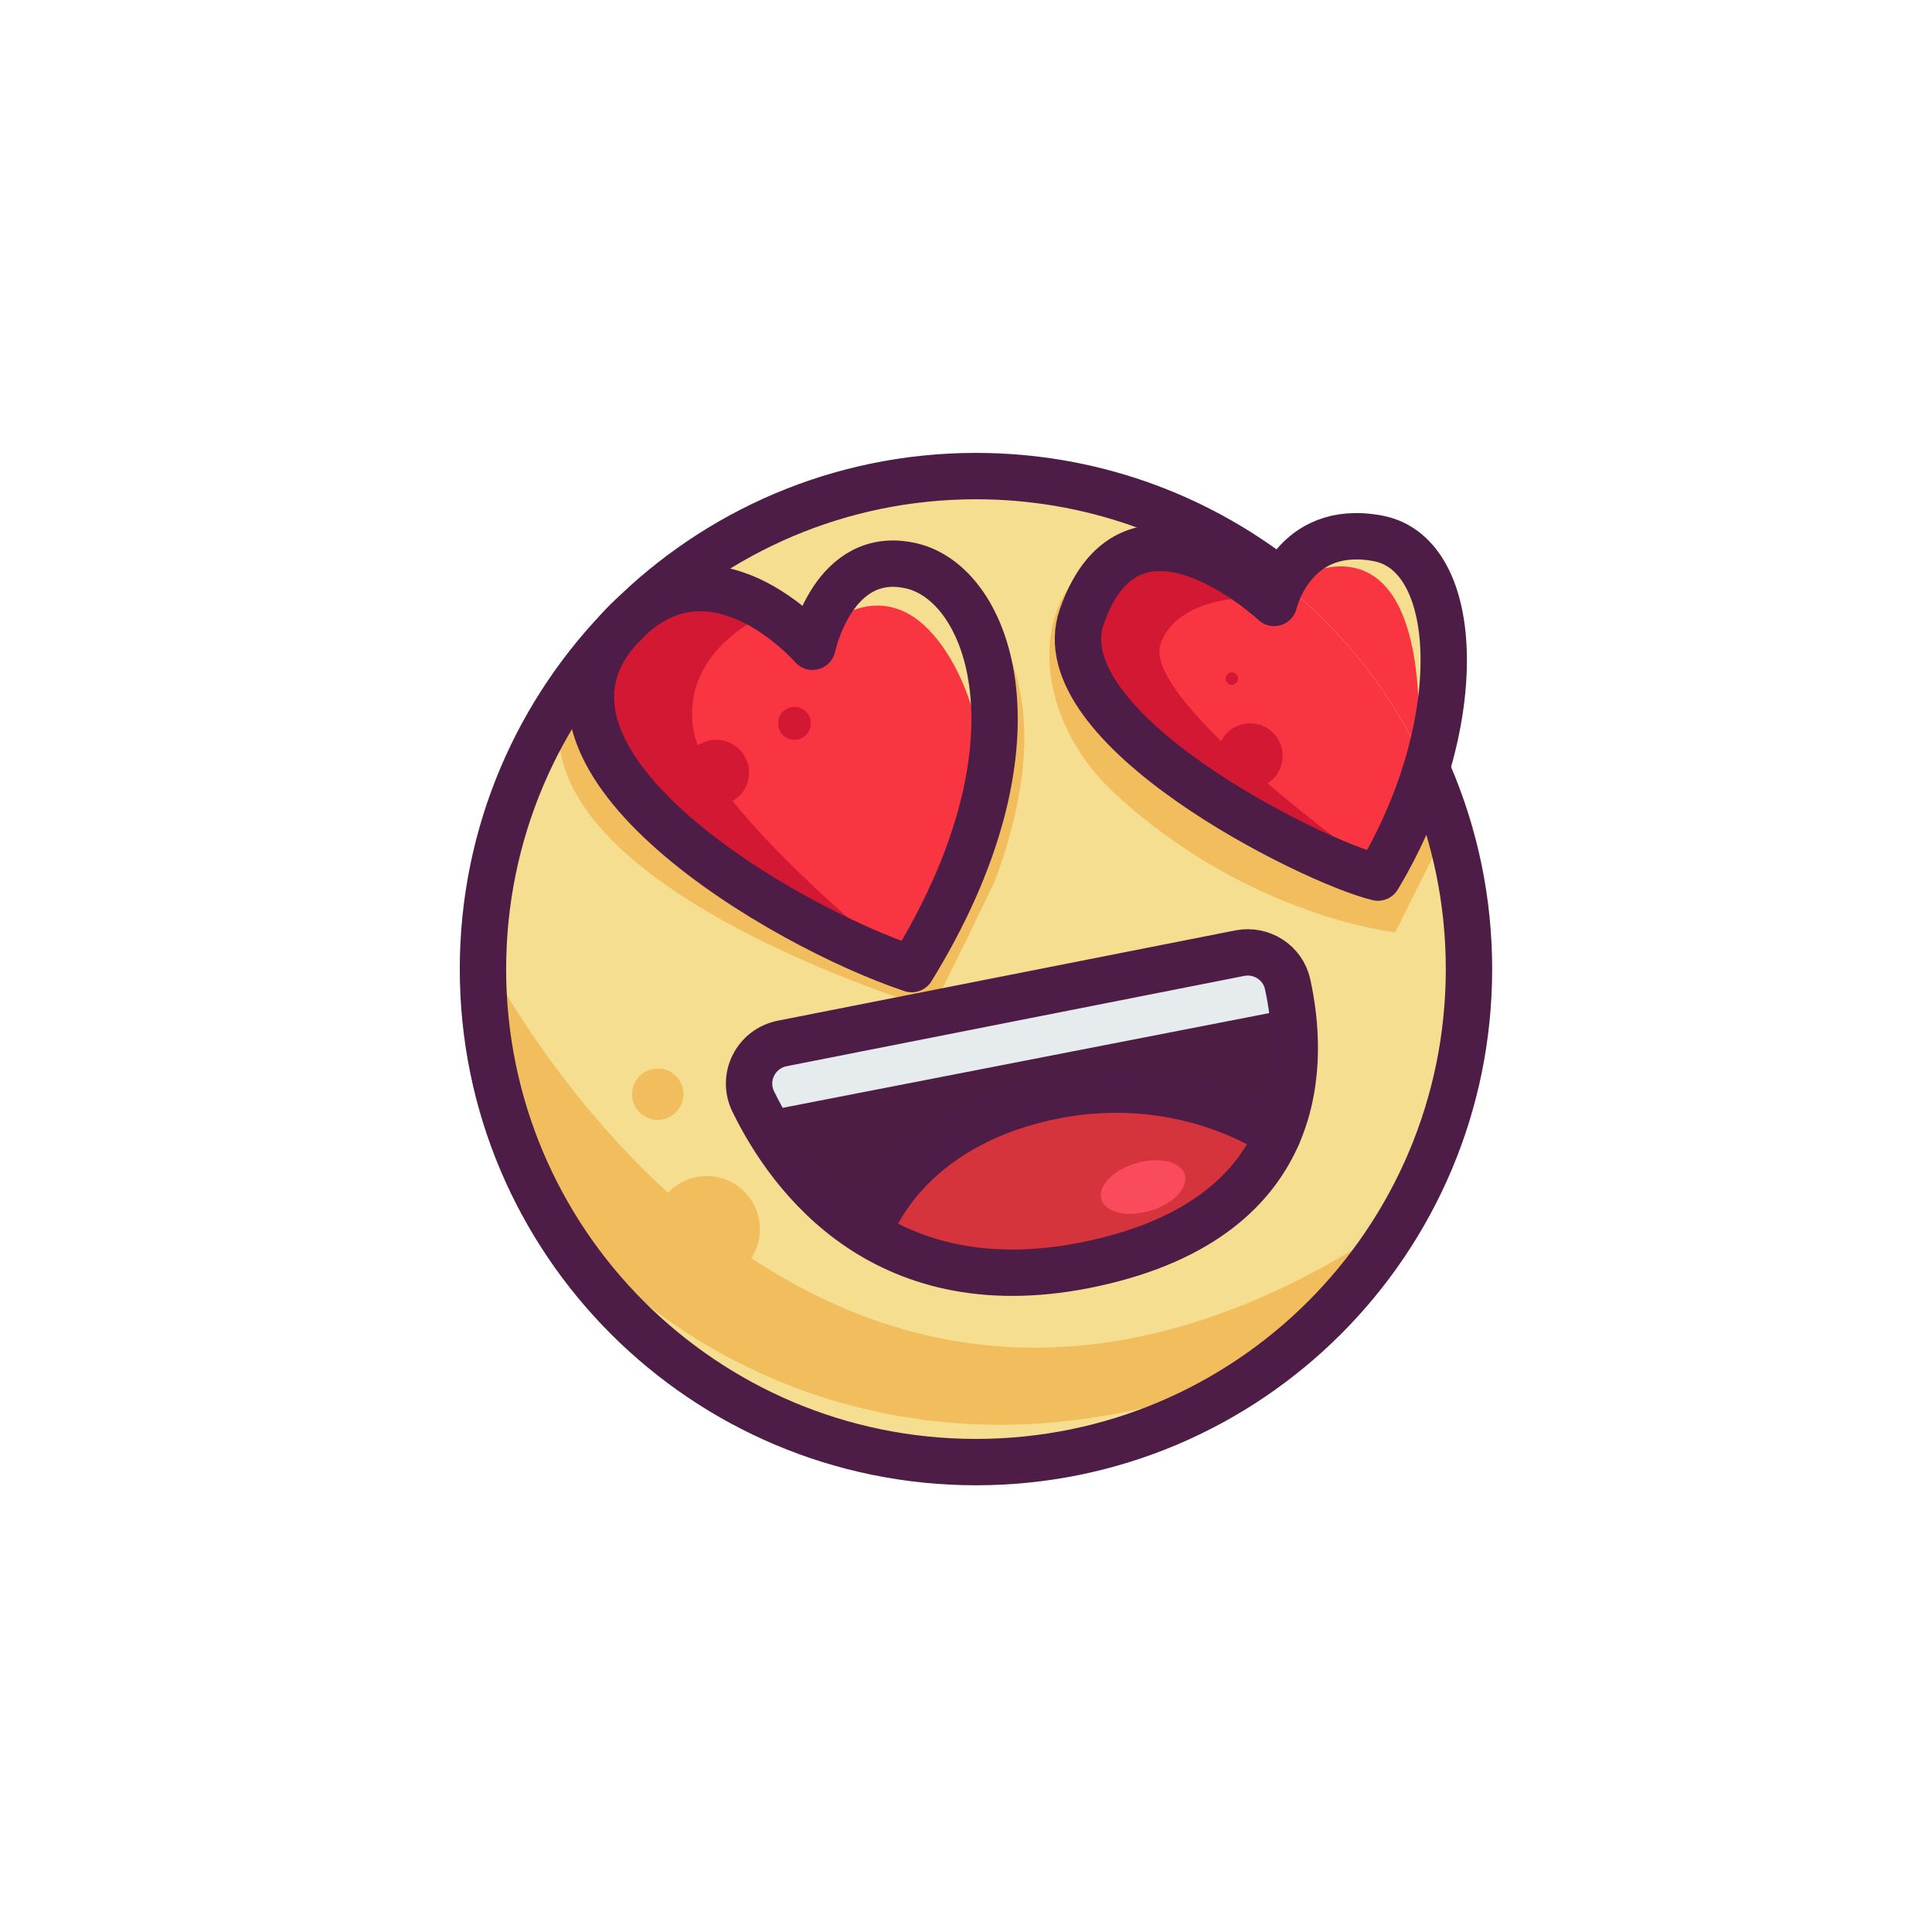 <svg xml:space="preserve" style="enable-background:new 0 0 500 500;" viewBox="0 0 500 500" y="0px" x="0px" xmlns:xlink="http://www.w3.org/1999/xlink" xmlns="http://www.w3.org/2000/svg" id="图层_1" version="1.1">
<style type="text/css">
	.st0{fill:#F93541;}
	.st1{fill:#D6343D;}
	.st2{fill:#F6DE90;}
	.st3{fill:#E6EBEE;}
	.st4{fill:#4E1D44;}
	.st5{fill:#F2BE5D;}
	.st6{fill:#F94B5C;}
	.st7{fill:#F1DD8F;}
	.st8{fill:#D31833;}
	.st9{fill:none;stroke:#4D1D47;stroke-width:12;stroke-linecap:round;stroke-linejoin:round;stroke-miterlimit:10;}
	.st10{fill:none;stroke:#4D1D47;stroke-width:11.998;stroke-linecap:round;stroke-linejoin:round;stroke-miterlimit:10;}
</style>
<g id="XMLID_64_">
	<g>
		<path d="M159.88,163.15c-29.68,34.11,42.58,76.53,76.05,87.66c35.89-58.14,20.32-99.6,0-104.35
			s-25.64,20.89-25.64,20.89s-24.27-27.9-46.69-7.9c-0.4,0.32-0.81,0.73-1.21,1.13c-0.89,0.81-1.61,1.61-2.42,2.5L159.88,163.15z" class="st0"></path>
		<path d="M162.38,160.56c0.4-0.4,0.81-0.81,1.21-1.13C163.19,159.76,162.7,160.16,162.38,160.56z" class="st0"></path>
		<path d="M268.83,284.43c-36.45,8.95-44.03,34.76-44.03,34.76c13.87,8.63,32.82,13.31,58.31,7.74
			c27.74-6.05,41.37-19.11,47.5-33.06C330.6,293.87,305.28,275.48,268.83,284.43z" class="st1"></path>
		<path d="M279.96,159.6c-10,28.71,59.35,63.31,76.69,67.5c5.56-9.27,9.76-18.95,12.5-28.23
			c-8.39-18.87-21.29-35.32-37.34-48.06c-1.53,2.98-2.1,5.24-2.1,5.24S293.1,121.77,279.96,159.6z" class="st0"></path>
		<path d="M202.46,270.08l118.39-23.39c5.65-1.13,11.13,2.42,12.42,7.98c0.4,1.94,0.81,4.03,1.13,6.37
			c1.29,9.27,1.29,21.37-3.79,32.82c-6.13,13.95-19.76,27.02-47.5,33.06c-25.48,5.56-44.44,0.89-58.31-7.74
			c-14.19-8.55-23.15-21.29-28.39-31.29c-0.56-0.97-0.97-1.94-1.45-2.82C191.89,278.79,195.6,271.37,202.46,270.08z M356.65,227.1
			c-17.34-4.19-86.69-38.79-76.69-67.5c13.15-37.82,49.76-3.55,49.76-3.55s0.56-2.26,2.1-5.24c-21.77-17.26-49.27-27.58-79.19-27.58
			c-34.68,0-66.05,13.79-89.03,36.21c22.42-20,46.69,7.9,46.69,7.9s5.32-25.64,25.64-20.89s35.89,46.21,0,104.35
			c-33.47-11.13-105.73-53.55-76.05-87.66c-21.69,22.82-34.92,53.71-34.92,87.66c0,70.48,57.18,127.58,127.66,127.58
			c70.4,0,127.58-57.1,127.58-127.58c0-18.47-3.95-36.13-11.05-51.94C366.41,208.15,362.22,217.82,356.65,227.1z" class="st2"></path>
		<path d="M334.31,261.05h0.08c-0.32-2.34-0.73-4.44-1.13-6.37c-1.29-5.56-6.77-9.11-12.42-7.98l-118.39,23.39
			c-6.85,1.29-10.56,8.71-7.5,15c0.48,0.89,0.89,1.85,1.45,2.82L334.31,261.05z" class="st3"></path>
		<path d="M268.83,284.43c36.45-8.95,61.77,9.44,61.77,9.44c5.08-11.45,5.08-23.55,3.79-32.82h-0.08l-137.9,26.85
			c5.24,10,14.19,22.74,28.39,31.29C224.8,319.19,232.38,293.39,268.83,284.43z" class="st4"></path>
		<path d="M331.81,150.81c16.05,12.74,28.95,29.19,37.34,48.06c8.95-29.68,4.27-56.37-12.5-59.52
			C341.81,136.53,334.8,145,331.81,150.81z" class="st0"></path>
	</g>
</g>
<path d="M374.75,213.89l-13.66,27.4c0,0-37.77-4-72.2-35.57c-28.5-26.14-20.23-67.73,13.05-63.86
	c0,0-22.04,1.25-22.97,21.51c-0.93,20.25,34.99,52.63,75.91,63.28c12.56-22.53,15-26.12,15-26.12L374.75,213.89z" class="st5"></path>
<path d="M243.98,150.51c-1.15-1.41,36.84,14.35,13.55,77.38c-13.44,28.08-16.43,33.13-16.43,33.13
	s-110.51-32.81-94.98-80.76l9.67-11.15c0,0-5.49,15.47,1.97,27.41s34.35,37.34,77.06,53.76
	C244.08,238.94,275.23,188.72,243.98,150.51z" class="st5"></path>
<ellipse ry="6.42" rx="11.26" cy="307.03" cx="295.84" class="st6" transform="matrix(0.959 -0.284 0.284 0.959 -75.083 96.779)"></ellipse>
<path d="M368.03,298.58c0,0-14.06,71.4-116.26,81.66C286.85,367.33,322.84,360.02,368.03,298.58z" class="st7"></path>
<path d="M124.99,246.48c0,0,84.34,171.9,236.1,70.03c-16.2,31.44-86.17,96.86-182.28,38.38
	C128.03,323.06,121,273.93,124.99,246.48z" class="st5"></path>
<circle r="13.76" cy="318.12" cx="182.91" class="st5"></circle>
<circle r="6.65" cy="283.18" cx="170.23" class="st5"></circle>
<path d="M160.92,331.88c0,0,63.28,64.57,165.4,22.77C308.89,368.38,213.35,404.68,160.92,331.88z" class="st2"></path>
<path d="M199.56,158.36c0,0-23.36,8.95-20.14,30.28s58.92,64.66,58.92,64.66s-65.65-24-77.43-58.66
	S174.66,148.07,199.56,158.36z" class="st8"></path>
<circle r="8.48" cy="199.94" cx="185.37" class="st8"></circle>
<circle r="4.25" cy="187.2" cx="205.61" class="st8"></circle>
<path d="M330.6,154.79c0,0-25-2.81-30.24,11.85C295.12,181.3,356,224.66,356,224.66s-67.55-19.8-76.44-54.02
	C270.68,136.42,312.63,134.41,330.6,154.79z" class="st8"></path>
<circle r="8.42" cy="195.62" cx="323.53" class="st8"></circle>
<circle r="1.61" cy="175.62" cx="318.79" class="st8"></circle>
<path d="M334.34,150.42c0,0,38.1-24.92,32.32,52.31C372.23,186.08,378.9,119.1,334.34,150.42z" class="st2"></path>
<path d="M211.05,164.54c0,0,11.49-13.01,24.45-5.46c12.96,7.55,25.31,37.18,16.27,68.03
	c8.68-40.03,8.1-68.38-15.83-80.64S211.05,164.54,211.05,164.54z" class="st2"></path>
<path d="M330.61,149.84c-21.57-16.69-48.64-26.63-78.03-26.63c-70.47,0-127.59,57.13-127.59,127.59
	s57.13,127.59,127.59,127.59s127.59-57.13,127.59-127.59c0-17.85-3.67-34.85-10.29-50.27" class="st9"></path>
<path d="M329.73,156.03c0,0,4.78-20.86,26.88-16.7c22.1,4.16,23.3,48.96,0,87.79c-17.32-4.18-86.62-38.83-76.66-67.5
	C293.11,121.73,329.73,156.03,329.73,156.03z" class="st9"></path>
<path d="M210.26,167.38c0,0,5.38-25.69,25.69-20.91c20.31,4.78,35.84,46.18,0,104.33
	c-33.45-11.14-105.81-53.62-75.97-87.74C183.38,136.31,210.26,167.38,210.26,167.38z" class="st9"></path>
<path d="M320.83,246.68l-118.38,23.36c-6.83,1.35-10.57,8.76-7.52,15.01c9.51,19.51,34.31,53.72,88.21,41.91
	c56.21-12.31,54.29-53.24,50.09-72.27C331.99,249.1,326.46,245.57,320.83,246.68z" class="st9"></path>
<path d="M330.6,293.86c0,0-25.35-18.36-61.79-9.4s-44.04,34.76-44.04,34.76" class="st10"></path>
</svg>
